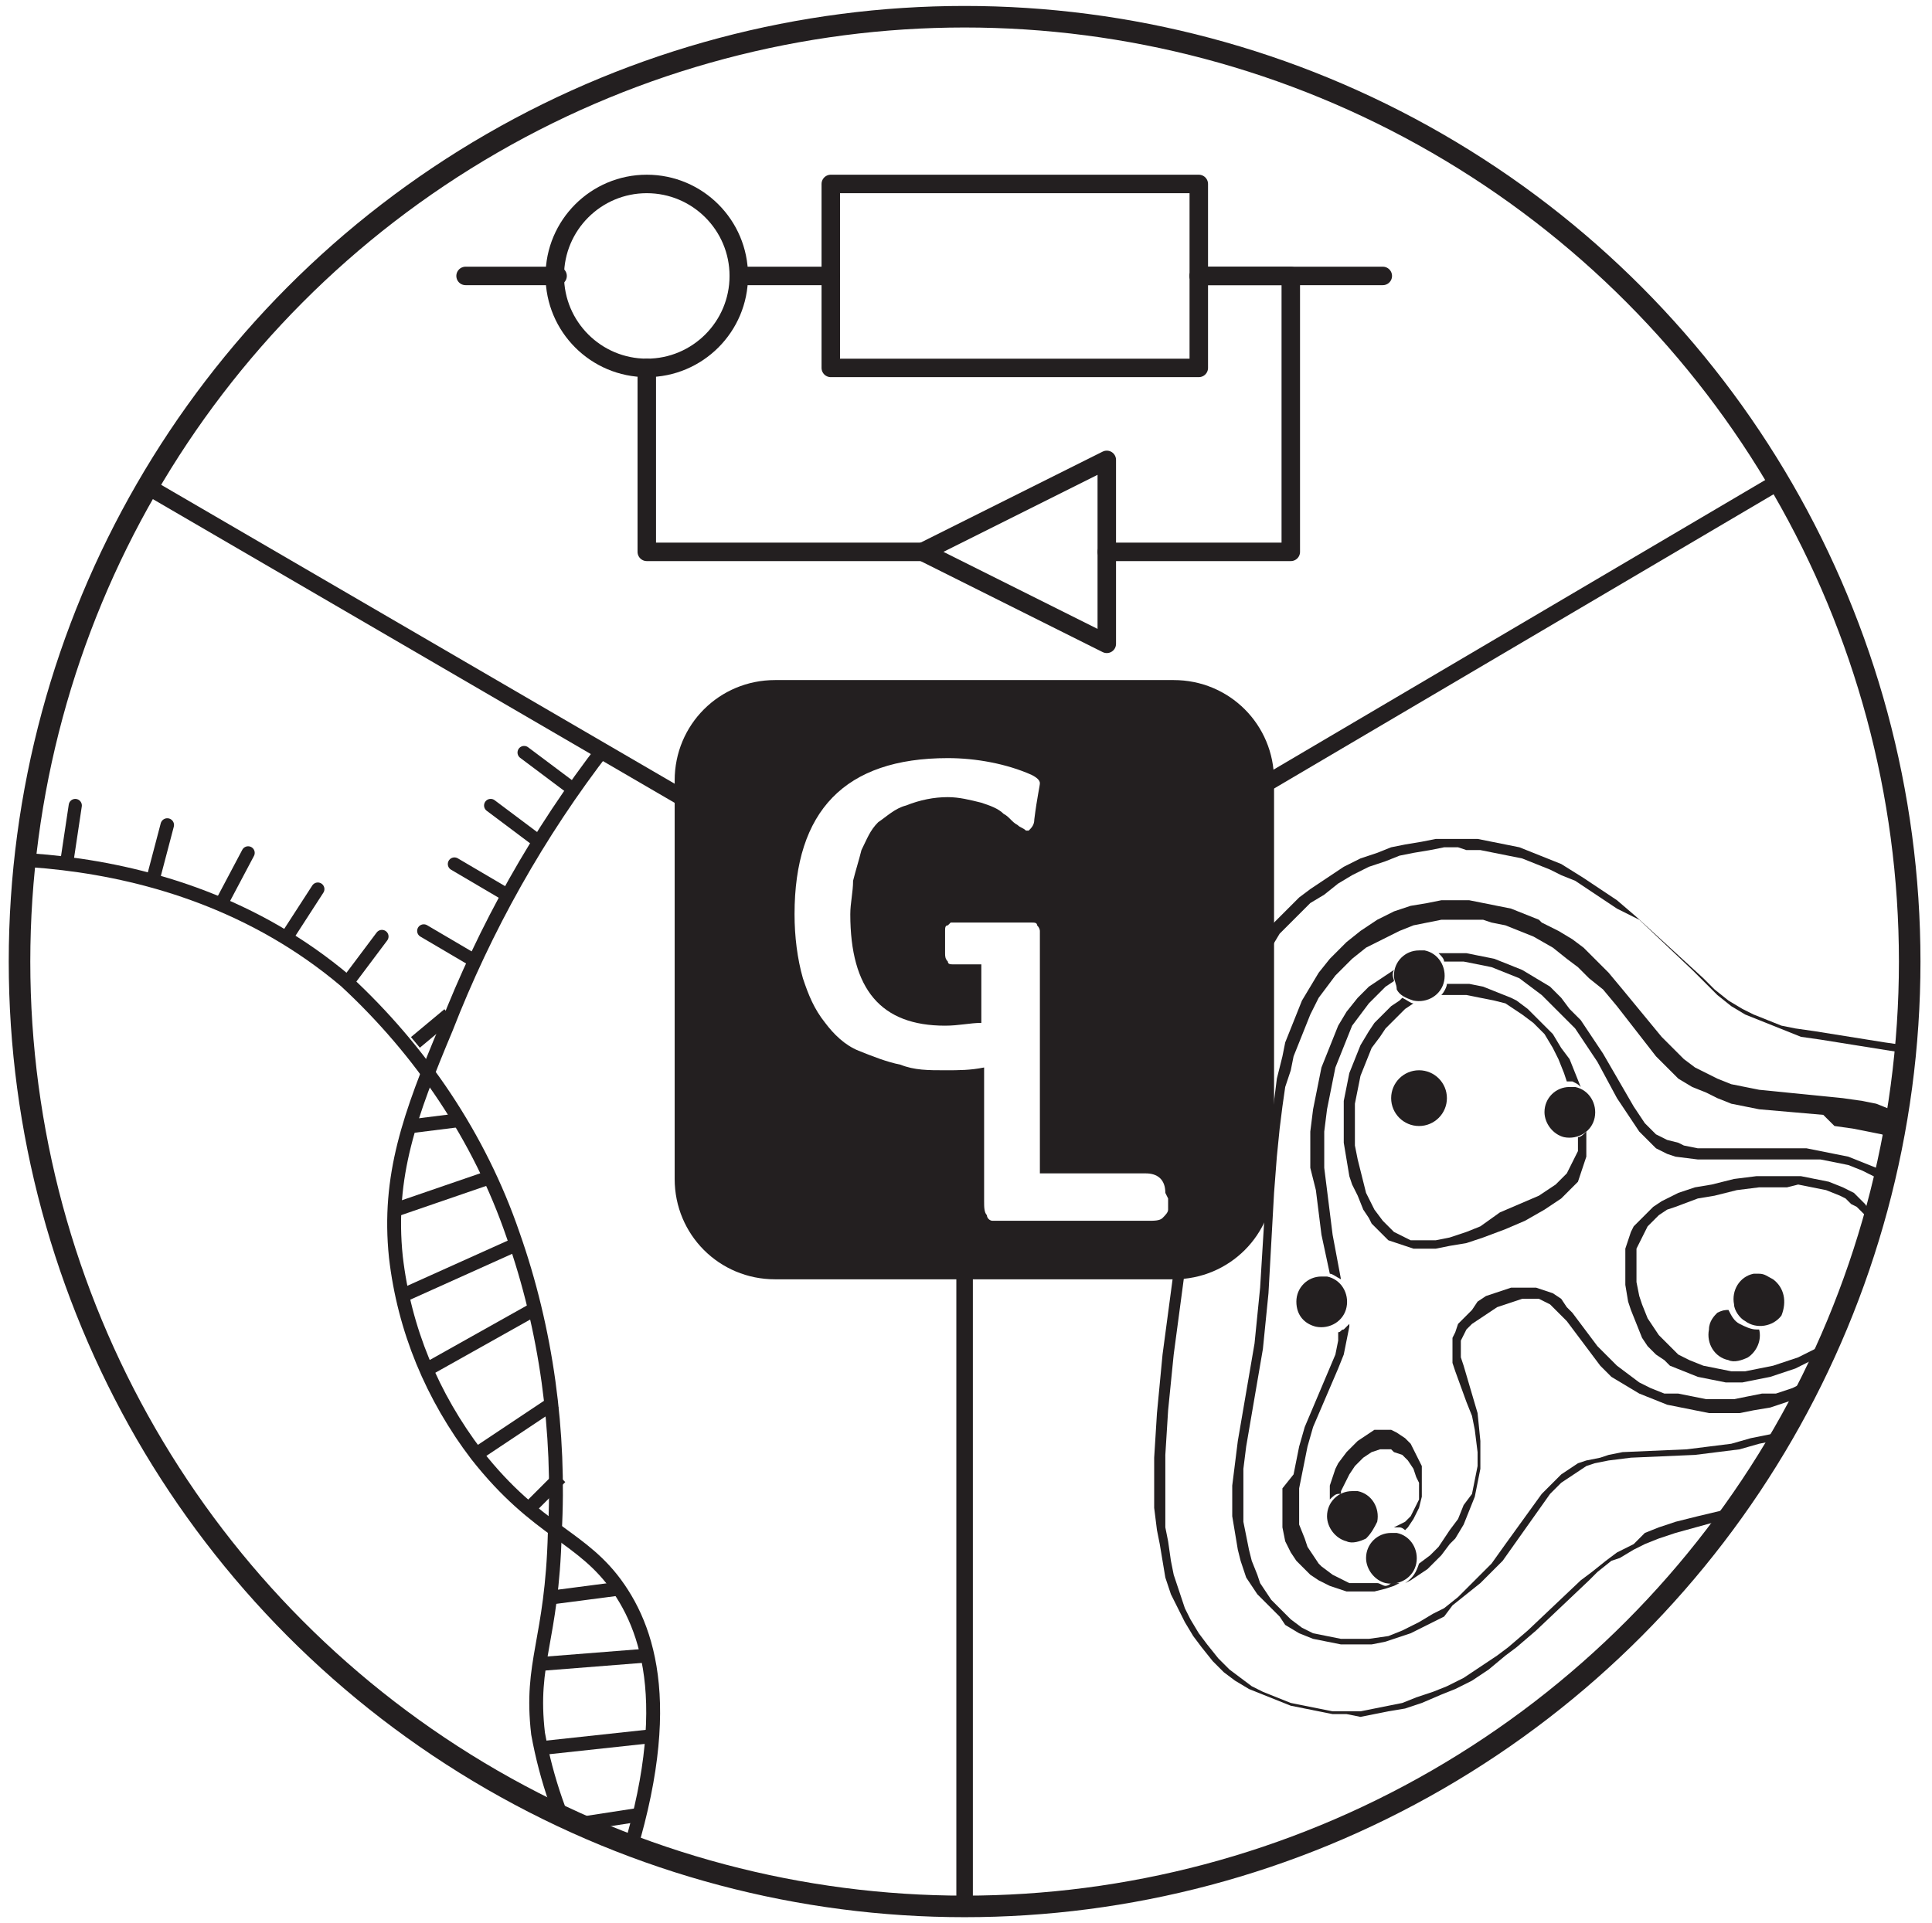 <?xml version="1.0" encoding="utf-8"?>
<!-- Generator: Adobe Illustrator 27.3.1, SVG Export Plug-In . SVG Version: 6.00 Build 0)  -->
<svg version="1.1" id="Layer_1" xmlns="http://www.w3.org/2000/svg" xmlns:xlink="http://www.w3.org/1999/xlink" x="0px" y="0px"
	 viewBox="0 0 69.3 69" style="enable-background:new 0 0 69.3 69;" xml:space="preserve">
<style type="text/css">
	.st0{clip-path:url(#SVGID_00000129171129008084898310000014699834756959884466_);}
	.st1{fill:none;stroke:#231F20;stroke-width:0.663;stroke-linecap:round;stroke-linejoin:round;}
	.st2{fill:none;stroke:#231F20;stroke-width:0.497;stroke-miterlimit:10;}
	.st3{fill:none;stroke:#231F20;stroke-width:0.474;stroke-linecap:round;stroke-miterlimit:10;}
	.st4{fill:none;stroke:#231F20;stroke-width:0.473;stroke-linecap:round;stroke-miterlimit:10;}
	.st5{fill:none;stroke:#231F20;stroke-width:0.472;stroke-linecap:round;stroke-miterlimit:10;}
	.st6{fill:none;stroke:#231F20;stroke-width:0.473;stroke-linecap:round;stroke-miterlimit:10;}
	.st7{fill:none;stroke:#231F20;stroke-width:0.484;stroke-linecap:round;stroke-miterlimit:10;}
	.st8{fill:#231F20;}
	.st9{fill:none;stroke:#231F20;stroke-width:0.773;stroke-linejoin:round;}
	.st10{fill:none;}
	.st11{fill:none;stroke:#231F20;stroke-width:0.593;stroke-miterlimit:10;}
</style>
<g>
	<g>
		<defs>
			<circle id="SVGID_1_" cx="34.6" cy="34.5" r="33.9"/>
		</defs>
		<clipPath id="SVGID_00000042712137831399914820000000709223956631842233_">
			<use xlink:href="#SVGID_1_"  style="overflow:visible;"/>
		</clipPath>
		<g style="clip-path:url(#SVGID_00000042712137831399914820000000709223956631842233_);">
			<polygon class="st1" points="43,6.6 36.4,6.6 29.8,6.6 29.8,9.9 29.8,13.2 36.4,13.2 43,13.2 43,9.9 			"/>
			<polygon class="st1" points="33.1,19.8 39.7,16.5 39.7,19.8 39.7,23.1 			"/>
			<polyline class="st1" points="39.7,19.8 46.3,19.8 46.3,9.9 43,9.9 			"/>
			<circle class="st1" cx="23.2" cy="9.9" r="3.3"/>
			<polyline class="st1" points="23.2,13.2 23.2,19.8 33.1,19.8 			"/>
			<line class="st1" x1="26.5" y1="9.9" x2="29.8" y2="9.9"/>
			<line class="st1" x1="16.7" y1="9.9" x2="20" y2="9.9"/>
			<line class="st1" x1="49.6" y1="9.9" x2="43" y2="9.9"/>
			<path class="st2" d="M21.8,68.7c2.5-6.5,1.7-9.8,0.4-11.7c-1.3-1.9-2.9-2-5.1-4.8c-1.6-2.1-2.6-4.5-2.9-7.1
				c-0.3-2.9,0.5-5.1,1.8-8.2c1.4-3.6,3.3-7,5.7-10.1"/>
			<path class="st2" d="M23.9,70.8c-2.4-2.3-4-5.3-4.6-8.6c-0.3-2.6,0.5-3.3,0.6-7.2c0.2-3.6-0.3-7.3-1.5-10.7
				c-1.2-3.5-3.3-6.6-6-9.1c-6.5-5.5-15-4.4-16.6-4.1"/>
			<line class="st2" x1="19.4" y1="59.7" x2="23.2" y2="59.4"/>
			<line class="st2" x1="19.9" y1="57.3" x2="22.2" y2="57"/>
			<line class="st2" x1="20.1" y1="53" x2="19.1" y2="54"/>
			<line class="st2" x1="17.2" y1="52.1" x2="19.9" y2="50.3"/>
			<line class="st2" x1="15.2" y1="49.2" x2="19.3" y2="46.9"/>
			<line class="st2" x1="14.4" y1="46.5" x2="18.4" y2="44.7"/>
			<line class="st2" x1="14.2" y1="43.4" x2="17.4" y2="42.3"/>
			<line class="st2" x1="14.8" y1="40.4" x2="16.4" y2="40.2"/>
			<line class="st2" x1="14.9" y1="37.4" x2="16.1" y2="36.4"/>
			<line class="st3" x1="12.5" y1="35.2" x2="13.7" y2="33.6"/>
			<line class="st3" x1="10.3" y1="33.6" x2="11.4" y2="31.9"/>
			<line class="st4" x1="8.9" y1="30.6" x2="8" y2="32.3"/>
			<line class="st5" x1="2.7" y1="28.9" x2="2.4" y2="30.9"/>
			<line class="st6" x1="-0.7" y1="28.7" x2="-0.7" y2="30.7"/>
			<line class="st3" x1="15.2" y1="33.4" x2="16.9" y2="34.4"/>
			<line class="st3" x1="16.3" y1="31" x2="18" y2="32"/>
			<line class="st3" x1="17.6" y1="28.9" x2="19.2" y2="30.1"/>
			<line class="st3" x1="18.8" y1="27" x2="20.4" y2="28.2"/>
			<line class="st7" x1="5.5" y1="31.5" x2="6" y2="29.6"/>
			<line class="st6" x1="-4.1" y1="29" x2="-3.9" y2="31.1"/>
			<line class="st2" x1="19.6" y1="62.7" x2="23.3" y2="62.3"/>
			<line class="st2" x1="20.4" y1="65.5" x2="23" y2="65.1"/>
			<path class="st8" d="M48.3,61.5l-0.5,0l-0.5-0.1l-0.5-0.1l-0.5-0.1l-0.5-0.2l-0.5-0.2l-0.5-0.2l-0.5-0.3L43.9,60l-0.4-0.4
				l-0.4-0.5l-0.3-0.4l-0.3-0.5l-0.2-0.4L42,57.2l-0.2-0.6L41.7,56l-0.1-0.6l-0.1-0.5l-0.1-0.8l0-0.8l0-1l0.1-1.6l0.2-2.1l0.2-1.5
				l0.2-1.5l0.8-5.3l0.2-1.3l0.2-1l0.2-0.7l0.2-0.7l0.3-0.7l0.2-0.5l0.4-0.7l0.3-0.5l0.3-0.5l0.3-0.4l0.4-0.4l0.4-0.4l0.3-0.3
				l0.4-0.3l0.6-0.4l0.6-0.4l0.6-0.3l0.6-0.2l0.5-0.2l0.5-0.1l0.6-0.1l0.5-0.1l0.5,0l0.5,0l0.5,0l0.5,0.1l0.5,0.1l0,0l0.5,0.1
				l0.5,0.2l0.5,0.2l0.5,0.2l0.8,0.5l0.6,0.4l0.6,0.4l0.7,0.6l2.4,2.2l0.4,0.4l0.5,0.4l0.5,0.3l0.4,0.2l0.5,0.2l0.5,0.2l0.5,0.1
				l0.7,0.1l2.5,0.4l0.7,0.1l0.7,0.2l0.5,0.2l0.5,0.2l0.5,0.2l0.5,0.3l0.5,0.3l0.4,0.4l0.2,0.2l0.2,0.3l0.2,0.3l0.2,0.3l0.2,0.4
				l0.2,0.4l0.1,0.3l0.1,0.6l0,0.5l0,0.5l0,0.5l-0.1,0.5l-0.1,0.5l-0.2,0.5l-0.2,0.5l-0.4,0.8L72.2,47l-0.4,0.7l-0.5,0.7l-0.5,0.7
				l-0.6,0.7l-0.6,0.6L68.9,51l-0.4,0.3l-0.6,0.5l-0.6,0.4l-0.6,0.4L66.1,53l-0.6,0.3l-0.9,0.4l-0.9,0.3l-0.7,0.2l-2.9,0.8l-0.6,0.2
				l-0.5,0.2l-0.4,0.2l-0.5,0.3L57.8,56l-0.5,0.4L57,56.7l-1.9,1.8l-0.7,0.6L54,59.4l-0.6,0.5l-0.6,0.4l-0.6,0.3l-0.5,0.2L51,61.1
				l-0.6,0.2l-0.6,0.1l-0.5,0.1l-0.5,0.1L48.3,61.5z M52.3,30.4l-0.5,0l-0.5,0.1l-0.6,0.1l-0.5,0.1l-0.5,0.2l-0.6,0.2l-0.6,0.3
				L48,31.7l-0.5,0.4L47,32.4l-0.3,0.3l-0.4,0.4l-0.4,0.4L45.6,34l-0.3,0.5L45,34.9l-0.4,0.7L44.5,36l-0.3,0.7L44,37.4l-0.2,0.7
				l-0.2,1l-0.2,1.2l-0.4,2.3l-0.5,3l-0.2,1.5l-0.2,1.5l-0.2,2l-0.1,1.6l0,1l0,0.8l0,0.8l0.1,0.5L42,56l0.1,0.5l0.2,0.6l0.2,0.6
				l0.2,0.4l0.3,0.5l0.3,0.4l0.4,0.5l0.4,0.4l0.4,0.3l0.4,0.3l0.4,0.2l0.5,0.2l0.5,0.2l0.5,0.1l0.5,0.1l0.5,0.1l0.5,0l0.5,0l0.5-0.1
				l0.5-0.1l0.5-0.1l0.5-0.2l0.6-0.2l0.5-0.2l0.6-0.3l0.6-0.4l0.6-0.4l0.4-0.3l0.7-0.6l1.9-1.8l0.4-0.3l0.5-0.4l0.4-0.3l0.6-0.3
				L59,55l0.5-0.2l0.6-0.2l0.8-0.2l2.1-0.5l0.7-0.2l0.8-0.3l0.8-0.4l0.6-0.3l0.6-0.3l0.6-0.4l0.6-0.4l0.6-0.5l0.4-0.3l0.7-0.6
				l0.6-0.6l0.6-0.6l0.5-0.7l0.5-0.7l0.4-0.7l0.5-0.9l0.2-0.5l0.2-0.5l0.1-0.5l0.1-0.5l0.1-0.5l0-0.5l0-0.5l0-0.5L73,41.5L73,41.2
				l-0.2-0.4l-0.2-0.3l-0.2-0.3l-0.2-0.3l-0.4-0.4l-0.4-0.4L71,38.8l-0.4-0.2l-0.5-0.2l-0.5-0.2L69.2,38l-0.7-0.2l-0.7-0.1l-2.5-0.4
				l-0.7-0.1L64.1,37l-0.5-0.2l-0.5-0.2l-0.5-0.2l-0.5-0.3l-0.5-0.4l-0.4-0.4l-0.5-0.5l-1.9-1.8L58,32.6l-0.6-0.4l-0.9-0.6l-0.5-0.2
				l-0.4-0.2l-0.5-0.2l-0.5-0.2l-0.5-0.1l-0.5-0.1l-0.5-0.1l-0.5,0L52.3,30.4z"/>
			<path class="st8" d="M48.6,59l-0.5,0l-0.5-0.1l-0.5-0.1l-0.5-0.2l-0.5-0.3L45.9,58l-0.2-0.2l-0.3-0.3l-0.3-0.3l-0.2-0.3l-0.2-0.3
				L44.5,56l-0.1-0.4l-0.1-0.6l-0.1-0.6l0-0.4l0-0.7l0.1-0.8l0.1-0.8l0.6-3.5l0.1-1l0.1-1l0.3-4.9l0.1-1l0.1-0.8l0.1-0.8l0.2-0.8
				l0.1-0.5l0.2-0.5l0.2-0.5l0.2-0.5l0.3-0.5l0.3-0.5l0.4-0.5l0.4-0.4l0.2-0.2l0.5-0.4l0.3-0.2l0.3-0.2l0.6-0.3l0.6-0.2l0.6-0.1
				l0.5-0.1l0.5,0l0.5,0l0.5,0.1l0.5,0.1l0.5,0.1l0.5,0.2l0.5,0.2l0,0l0.1,0.1l0.6,0.3l0.5,0.3l0.4,0.3l0.4,0.4l0.5,0.5l0.5,0.6
				l1.4,1.7l0.4,0.4l0.4,0.4l0.4,0.3l0.4,0.2l0.4,0.2l0.5,0.2l0.5,0.1l0.5,0.1l3,0.3l0.7,0.1l0.5,0.1l0.5,0.2l0.5,0.2l0.5,0.3
				l0.4,0.3l0.3,0.3l0.2,0.2l0.2,0.3l0.2,0.3l0.2,0.4l0.1,0.5l0.1,0.4l0,0.3l0,0.3l-0.1,0.5L70.4,45l-0.1,0.5L70.1,46l-0.2,0.5
				L69.6,47l-0.3,0.5L69,47.9l-0.4,0.4l-0.4,0.4l-0.4,0.4l-0.5,0.4L66.9,50l-0.4,0.3l-0.6,0.4L65.2,51l-0.6,0.3l-0.5,0.2l-0.5,0.2
				l-0.5,0.1L62.4,52l-0.8,0.1l-0.8,0.1l-2.3,0.1l-0.8,0.1l-0.5,0.1l-0.3,0.1l-0.3,0.2l-0.3,0.2L56,53.2l-0.4,0.4L53.9,56l-0.4,0.4
				l-0.4,0.4l-0.5,0.4l-0.5,0.4L51.8,58l-0.6,0.3l-0.6,0.3L50,58.8l-0.3,0.1l-0.5,0.1L48.6,59z M52.2,33l-0.5,0l-0.5,0.1l-0.5,0.1
				l-0.5,0.2l-0.6,0.3L49,34l-0.5,0.4l-0.2,0.2L47.9,35l-0.3,0.4l-0.3,0.4L47,36.4l-0.2,0.5l-0.2,0.5l-0.2,0.5l-0.1,0.5L46.1,39
				l-0.1,0.7l-0.1,0.8l-0.1,1l-0.1,1.3l-0.2,3.6l-0.1,1l-0.1,1l-0.6,3.5l-0.1,0.8l0,0.8l0,0.7l0,0.4l0.1,0.5l0.1,0.5l0.1,0.4
				l0.2,0.5l0.1,0.3l0.2,0.3l0.2,0.3l0.3,0.3l0.4,0.4l0.4,0.3l0.4,0.2l0.5,0.1l0.5,0.1l0.5,0l0.5,0l0.7-0.1l0.5-0.2l0.6-0.3l0.5-0.3
				l0.4-0.2l0.5-0.4l0.4-0.4l0.4-0.4l0.4-0.4l0.5-0.7l1.3-1.8l0.4-0.4l0.3-0.3l0.3-0.2l0.3-0.2l0.3-0.1l0.5-0.1l0.3-0.1l0.5-0.1
				l2.3-0.1l0.8-0.1l0.8-0.1l0.7-0.2l0.5-0.1l0.5-0.1l0.5-0.2l0.6-0.3l0.6-0.3l0.6-0.4l0.4-0.3l0.5-0.4l0.4-0.4l0.4-0.4l0.4-0.4
				l0.3-0.4l0.3-0.4l0.3-0.4l0.2-0.5l0.2-0.5l0.2-0.5l0.1-0.5l0.1-0.5l0.1-0.5l0-0.2l0-0.3l-0.1-0.5l-0.1-0.4l-0.2-0.4l-0.2-0.3
				l-0.2-0.2l-0.2-0.2l-0.3-0.3l-0.3-0.2l-0.4-0.2l-0.5-0.2l-0.5-0.1l-0.5-0.1l-0.7-0.1L65.4,40l-2.3-0.2l-0.5-0.1l-0.5-0.1
				l-0.5-0.2l-0.4-0.2L60.7,39l-0.5-0.3l-0.4-0.4l-0.4-0.4L58,36.1l-0.5-0.6L57,35.1l-0.4-0.4l-0.4-0.3L55.7,34l-0.7-0.4l-0.5-0.2
				l-0.5-0.2l-0.5-0.1L53.2,33L52.7,33L52.2,33z"/>
			<path class="st8" d="M61.9,49.6l-0.5-0.1l-0.5-0.1l-0.5-0.2L59.9,49l-0.2-0.2l-0.3-0.2l-0.3-0.3l-0.2-0.3l-0.2-0.5L58.5,47
				l-0.1-0.3l-0.1-0.6l0-0.5l0-0.5l0-0.3l0.1-0.3l0.1-0.3l0.1-0.2l0.2-0.2l0.2-0.2l0.3-0.3l0.3-0.2l0.6-0.3l0.6-0.2l0.6-0.1l0.8-0.2
				l0.8-0.1l0.6,0l0.5,0l0.5,0l0.5,0.1l0.5,0.1l0.5,0.2l0.2,0.1l0.2,0.1l0,0l0.2,0.2l0.2,0.2l0.2,0.3l0.2,0.4l0.2,0.5l0,0.4l0,0.3
				l0,0.3l-0.1,0.3l-0.2,0.5l-0.2,0.5l-0.3,0.5l-0.4,0.5L66.1,48l-0.2,0.2l-0.5,0.4L65,48.8l-0.6,0.3l-0.6,0.2l-0.3,0.1L63,49.5
				l-0.5,0.1L61.9,49.6z M64.1,42.6l-0.5,0l-0.5,0l-0.8,0.1l-0.8,0.2L60.9,43l-0.8,0.3l-0.3,0.1l-0.3,0.2L59.1,44L59,44.2l-0.1,0.2
				l-0.1,0.2l-0.1,0.2l0,0.2l0,0.5l0,0.5l0.1,0.5l0.1,0.3l0.2,0.5l0.2,0.3l0.2,0.3l0.3,0.3l0.2,0.2l0.2,0.2l0.4,0.2l0.5,0.2l0.5,0.1
				l0.5,0.1h0.5l0.5-0.1l0.5-0.1l0.3-0.1l0.6-0.2l0.6-0.3l0.3-0.2l0.5-0.4l0.2-0.2l0.4-0.4l0.3-0.4l0.3-0.4l0.2-0.5l0.2-0.5l0.1-0.5
				l0-0.2l-0.1-0.5L67.2,44L67,43.7l-0.2-0.2l-0.2-0.2l-0.2-0.1L66.2,43L66,42.9l-0.5-0.2l-0.5-0.1l-0.5-0.1L64.1,42.6z"/>
			<circle class="st8" cx="50.9" cy="39.4" r="1"/>
			<path class="st8" d="M61.3,47.7c-0.1,0.5,0.2,1,0.7,1.1c0.2,0.1,0.5,0,0.7-0.1c0.3-0.2,0.5-0.6,0.4-1c0,0,0,0-0.1,0
				c-0.2,0-0.4-0.1-0.6-0.2c-0.2-0.1-0.3-0.3-0.4-0.5c-0.1,0-0.2,0-0.4,0.1C61.5,47.2,61.3,47.4,61.3,47.7z"/>
			<path class="st8" d="M63.6,45.9c-0.2-0.1-0.3-0.2-0.5-0.2c-0.1,0-0.1,0-0.2,0c-0.5,0.1-0.8,0.6-0.7,1.1c0,0.2,0.2,0.5,0.4,0.6
				c0.4,0.3,1,0.2,1.3-0.2C64.1,46.7,64,46.2,63.6,45.9L63.6,45.9z"/>
			<path class="st8" d="M50.9,54.1l0.1-0.4l0-0.2c0,0,0,0,0,0l0-0.3l0-0.3L51,52.6l-0.2-0.4l-0.2-0.4l-0.2-0.2l-0.3-0.2l-0.2-0.1
				c0,0,0,0,0,0l-0.2,0c0,0,0,0-0.1,0l-0.3,0L49,51.5l-0.3,0.2L48.4,52l-0.1,0.1L48,52.5l-0.1,0.2L47.8,53l-0.1,0.3l0,0.3l0,0.2
				c0.1-0.1,0.2-0.2,0.3-0.2c0,0,0.1,0,0.1,0l0-0.1l0.1-0.2l0.1-0.2l0.1-0.2l0.2-0.3l0.3-0.3l0.3-0.2l0.3-0.1l0.2,0l0.2,0l0.1,0.1
				l0.3,0.1l0.2,0.2l0.2,0.3l0.1,0.3l0.1,0.2l0,0.2l0,0.2l0,0.2l-0.1,0.2l-0.2,0.4l-0.2,0.2L50,54.8c0.1,0,0.1,0,0.2,0
				c0.1,0,0.2,0.1,0.2,0.1l0.1-0.1l0.2-0.3l0.1-0.2L50.9,54.1z"/>
			<path class="st8" d="M47.2,42.7l0.1,0.8l0.1,0.8l0.3,1.4c0.1,0,0.2,0.1,0.4,0.2l-0.3-1.6l-0.1-0.8l-0.1-0.8l-0.1-0.8l0-0.8l0-0.5
				l0.1-0.8l0.1-0.5l0.1-0.5l0.1-0.5l0.2-0.5l0.2-0.5l0.2-0.5l0.3-0.4l0.3-0.4l0.4-0.4l0.2-0.2l0.3-0.2c0-0.1-0.1-0.2,0-0.4L49.7,35
				l-0.3,0.2l-0.3,0.2l-0.4,0.4l-0.4,0.5l-0.3,0.5l-0.2,0.5l-0.2,0.5l-0.2,0.5l-0.1,0.5l-0.1,0.5l-0.1,0.5l-0.1,0.8l0,0.5l0,0.8
				L47.2,42.7z"/>
			<path class="st8" d="M49.7,56.9c-0.1,0-0.2-0.1-0.3-0.1l-0.1,0l-0.5,0l-0.2,0l-0.2,0l-0.2-0.1l-0.2-0.1l-0.2-0.1l-0.4-0.3
				l-0.1-0.1l-0.2-0.3l-0.2-0.3l-0.1-0.3l-0.2-0.5l0-0.3l0-0.5l0-0.5l0.1-0.5l0.1-0.5l0.1-0.5l0.2-0.7l0.9-2.1l0.2-0.5l0.1-0.5
				l0.1-0.5l0-0.1c-0.1,0.1-0.1,0.1-0.2,0.2c-0.1,0-0.1,0.1-0.2,0.1l0,0.3l-0.1,0.5l-1.1,2.6l-0.2,0.7l-0.1,0.5l-0.1,0.5L46,53.4
				l0,0.6l0,0.5l0,0.3l0.1,0.5l0.2,0.4l0.2,0.3l0.3,0.3l0.2,0.2l0.3,0.2l0.4,0.2L48,57l0.3,0.1l0.3,0l0.3,0l0.4,0l0.4-0.1l0.3-0.1
				l0.2-0.1c-0.1,0-0.2,0-0.3,0C49.8,56.9,49.7,56.9,49.7,56.9z"/>
			<path class="st8" d="M68.8,43.9l-0.1-0.6L68.4,43l-0.2-0.3L68,42.4l-0.4-0.3l-0.3-0.2l-0.5-0.2l-0.5-0.2l-0.5-0.1l-0.5-0.1
				l-0.5-0.1l-0.8,0l-2.6,0l-0.5,0l-0.5-0.1l-0.2-0.1l-0.4-0.1l-0.2-0.1l-0.2-0.1l-0.2-0.2L59,40.3L58.8,40l-0.2-0.3l-1.1-1.9
				l-0.4-0.6l-0.4-0.6l-0.4-0.4L56,35.8l-0.4-0.4l-0.5-0.3l-0.5-0.3l0,0l-0.5-0.2l-0.5-0.2l-0.5-0.1l-0.5-0.1l-0.5,0l-0.3,0l-0.2,0
				c0.1,0.1,0.2,0.2,0.2,0.3l0,0l0.2,0l0.5,0l0.5,0.1l0.5,0.1l0.5,0.2l0.5,0.2l0.4,0.3l0.4,0.3l0.4,0.4l0.4,0.4l0.4,0.4l0.4,0.6
				l0.4,0.6l0.7,1.3l0.4,0.6l0.2,0.3l0.2,0.3l0.2,0.2l0.2,0.2l0.2,0.2l0.2,0.1l0.2,0.1l0.3,0.1l0.8,0.1l0.5,0l2.6,0l0.8,0l0.5,0
				l0.5,0.1l0.5,0.1l0.5,0.2l0.4,0.2l0.2,0.1l0.4,0.3l0.2,0.2l0.2,0.3l0.2,0.3l0.1,0.4l0.1,0.5l0,0.2l-0.1,0.5l-0.1,0.5L68.1,46
				l-0.2,0.5l-0.3,0.4l-0.3,0.4L67,47.8l-0.4,0.4l-0.5,0.4l-0.4,0.3l-0.4,0.3l-0.4,0.3l-0.6,0.3l-0.6,0.2L63.2,50l-0.5,0.1l-0.5,0.1
				l-0.5,0l-0.5,0l-0.5-0.1l-0.5-0.1L59.7,50l-0.5-0.2l-0.4-0.2l-0.4-0.3L58,49l-0.4-0.4l-0.3-0.3l-0.9-1.2l-0.2-0.2L56,46.6
				l-0.3-0.2l-0.3-0.1l-0.3-0.1l-0.3,0l-0.3,0l-0.3,0l-0.3,0.1l-0.3,0.1l-0.3,0.1l-0.3,0.2L52.8,47l-0.3,0.3l-0.2,0.2l-0.1,0.3
				L52.1,48l0,0.3l0,0.3l0,0.3l0.1,0.3l0.4,1.1l0.2,0.5l0.1,0.5l0.1,0.8l0,0.5l-0.1,0.5l-0.1,0.5L52.5,54l-0.2,0.5L52,54.9l-0.4,0.6
				l-0.3,0.3l-0.4,0.3c0,0,0,0,0,0c-0.1,0.3-0.2,0.5-0.5,0.7l0.2-0.1l0.3-0.2l0.3-0.2l0.2-0.2l0.3-0.3l0.3-0.4l0.2-0.2l0.3-0.5
				l0.2-0.5l0.2-0.5l0.1-0.5l0.1-0.5l0-0.5l0-0.5L53,50.7L52.5,49l-0.1-0.3l0-0.2l0-0.2l0-0.2l0.1-0.2l0.1-0.2l0.2-0.2l0.3-0.2
				l0.3-0.2l0.3-0.2l0.3-0.1l0.3-0.1l0.3-0.1l0.2,0h0.2l0.2,0l0.2,0.1l0.2,0.1l0.2,0.2l0.2,0.2l0.2,0.2l0.9,1.2l0.3,0.4l0.4,0.4
				l0.5,0.3l0.5,0.3l0.5,0.2l0.5,0.2l0.5,0.1l0.5,0.1l0.5,0.1l0.5,0l0.6,0l0.5-0.1l0.6-0.1l0.6-0.2l0.6-0.2l0.6-0.3l0.5-0.3l0.5-0.3
				l0.4-0.3l0.5-0.4l0.4-0.4l0.4-0.4l0.3-0.5l0.3-0.5l0.2-0.5l0.2-0.5l0.1-0.5l0.1-0.5l0-0.3L68.8,43.9z"/>
			<path class="st8" d="M56.7,39l-0.2-0.5L56.3,38L56,37.6l-0.3-0.5l-0.5-0.5l-0.4-0.4l-0.4-0.3l-0.2-0.1l0,0l-0.5-0.2l-0.5-0.2
				l-0.5-0.1l-0.3,0l-0.3,0l-0.2,0c0,0.1-0.1,0.3-0.2,0.4l0.2,0l0.5,0l0.2,0l0.5,0.1l0.5,0.1L54,36l0.6,0.4l0.4,0.3l0.2,0.2l0.2,0.2
				l0.3,0.5l0.2,0.4l0.2,0.5l0.1,0.3c0.1,0,0.1,0,0.2,0C56.6,38.9,56.6,38.9,56.7,39z"/>
			<path class="st8" d="M49.3,36.7L49.1,37l-0.3,0.5L48.6,38l-0.2,0.5L48.3,39l-0.1,0.5l0,0.5l0,0.5l0,0.5l0.1,0.6l0.1,0.6l0.1,0.3
				l0.2,0.4l0.2,0.5l0.2,0.3l0.1,0.2l0.2,0.2l0.2,0.2l0.2,0.2l0.3,0.1l0.3,0.1l0.3,0.1l0.3,0l0.5,0l0.5-0.1l0.6-0.1l0.6-0.2l0.8-0.3
				l0.7-0.3l0.7-0.4l0.3-0.2l0.3-0.2l0.2-0.2l0.2-0.2l0.2-0.2l0.1-0.3l0.1-0.3l0.1-0.3l0-0.3l0-0.5l0-0.1c-0.1,0.1-0.2,0.2-0.3,0.2
				l0,0.3l0,0.2l-0.1,0.2l-0.1,0.2l-0.1,0.2l-0.1,0.2l-0.2,0.2l-0.2,0.2l-0.3,0.2l-0.3,0.2l-0.7,0.3l-0.7,0.3L53.1,44l-0.5,0.2
				L52,44.4l-0.5,0.1l-0.5,0l-0.2,0l-0.2,0l-0.2-0.1l-0.2-0.1l-0.2-0.1l-0.2-0.2l-0.2-0.2l-0.3-0.4L49,42.8l-0.1-0.4l-0.2-0.8
				l-0.1-0.5l0-0.5l0-0.5l0-0.5l0.1-0.5l0.1-0.5l0.2-0.5l0.2-0.5l0.3-0.4l0.2-0.3l0.3-0.3l0.2-0.2l0.2-0.2l0.3-0.2l0,0
				c-0.1,0-0.2-0.1-0.4-0.2l-0.1,0.1l-0.3,0.2l-0.2,0.2L49.3,36.7z"/>
			<path class="st8" d="M50.7,35.9c0.5,0.1,1-0.2,1.1-0.7c0,0,0,0,0,0v0c0.1-0.5-0.2-1-0.7-1.1c0,0,0,0,0,0c-0.1,0-0.1,0-0.2,0
				c-0.5,0-0.9,0.4-0.9,0.9c0,0.2,0.1,0.3,0.1,0.5C50.2,35.7,50.4,35.8,50.7,35.9z"/>
			<path class="st8" d="M47.2,47.6c0.5,0.1,1-0.2,1.1-0.7c0.1-0.5-0.2-1-0.7-1.1l0,0c-0.1,0-0.1,0-0.2,0c-0.5,0-0.9,0.4-0.9,0.9
				C46.5,47.2,46.8,47.5,47.2,47.6L47.2,47.6z"/>
			<path class="st8" d="M49.4,54.6c0.1-0.5-0.2-1-0.7-1.1c-0.1,0-0.1,0-0.2,0c-0.5,0-0.9,0.4-0.9,0.9c0,0.4,0.3,0.8,0.7,0.9
				c0.2,0.1,0.5,0,0.7-0.1C49.2,55,49.3,54.8,49.4,54.6z"/>
			<path class="st8" d="M49.7,56.8c0.5,0.1,1-0.2,1.1-0.7c0.1-0.5-0.2-1-0.7-1.1c-0.1,0-0.1,0-0.2,0c-0.5,0-0.9,0.4-0.9,0.9
				C49,56.3,49.3,56.7,49.7,56.8z"/>
			<path class="st8" d="M57.2,40.1c0.1-0.5-0.2-1-0.7-1.1c-0.1,0-0.1,0-0.2,0c-0.5,0-0.9,0.4-0.9,0.9c0,0.4,0.3,0.8,0.7,0.9
				C56.6,40.9,57.1,40.6,57.2,40.1z"/>
		</g>
	</g>
	<circle class="st9" cx="34.6" cy="34.5" r="33.9"/>
	<polygon class="st10" points="63.6,17.4 34.4,68 5.2,17.4 	"/>
	<path class="st11" d="M34.6,34.5"/>
	<line class="st11" x1="63.6" y1="17.4" x2="39.5" y2="31.6"/>
	<path class="st11" d="M34.6,34.5"/>
	<line class="st11" x1="5.2" y1="17.4" x2="27.7" y2="30.5"/>
	<line class="st11" x1="34.6" y1="40.8" x2="34.6" y2="68.4"/>
	<path class="st8" d="M42.1,24.4H27.8c-2,0-3.6,1.6-3.6,3.6c0,0,0,0,0,0v14.3c0,2,1.6,3.6,3.6,3.6c0,0,0,0,0,0h14.3
		c2,0,3.6-1.6,3.6-3.6V28C45.7,26,44.1,24.4,42.1,24.4z M41.9,43c0,0.1,0,0.2,0,0.4c0,0.1-0.1,0.2-0.2,0.3c-0.1,0.1-0.3,0.1-0.5,0.1
		h-5.3c-0.1,0-0.2,0-0.3,0c-0.1,0-0.2-0.1-0.2-0.2c-0.1-0.1-0.1-0.3-0.1-0.5v-4.8c-0.5,0.1-0.9,0.1-1.4,0.1c-0.6,0-1.1,0-1.6-0.2
		c-0.5-0.1-1-0.3-1.5-0.5c-0.5-0.2-0.9-0.6-1.2-1c-0.4-0.5-0.6-1-0.8-1.6c-0.2-0.7-0.3-1.5-0.3-2.3c0-3.7,1.8-5.6,5.5-5.6h0
		c1,0,2.1,0.2,3,0.6c0.2,0.1,0.3,0.2,0.3,0.3c0,0.1-0.1,0.5-0.2,1.3c0,0.2-0.1,0.3-0.2,0.4l-0.1,0c-0.1-0.1-0.2-0.1-0.3-0.2
		c-0.2-0.1-0.3-0.3-0.5-0.4c-0.2-0.2-0.5-0.3-0.8-0.4c-0.4-0.1-0.8-0.2-1.2-0.2c-0.5,0-1,0.1-1.5,0.3c-0.4,0.1-0.7,0.4-1,0.6
		c-0.3,0.3-0.4,0.6-0.6,1c-0.1,0.4-0.2,0.7-0.3,1.1c0,0.4-0.1,0.8-0.1,1.2c0,2.7,1.1,4,3.4,4c0.5,0,0.9-0.1,1.3-0.1v-2.1h-1
		c-0.1,0-0.2,0-0.2-0.1c-0.1-0.1-0.1-0.2-0.1-0.3v-0.8c0-0.1,0-0.2,0.1-0.2c0,0,0.1-0.1,0.1-0.1c0.1,0,0.1,0,0.2,0H37
		c0.1,0,0.2,0,0.2,0.1c0.1,0.1,0.1,0.2,0.1,0.2v8.7c0.4,0,0.9,0,1.5,0c0.6,0,1.2,0,1.6,0c0.5,0,0.7,0,0.7,0c0.4,0,0.7,0.2,0.7,0.7
		L41.9,43z"/>
</g>
</svg>
